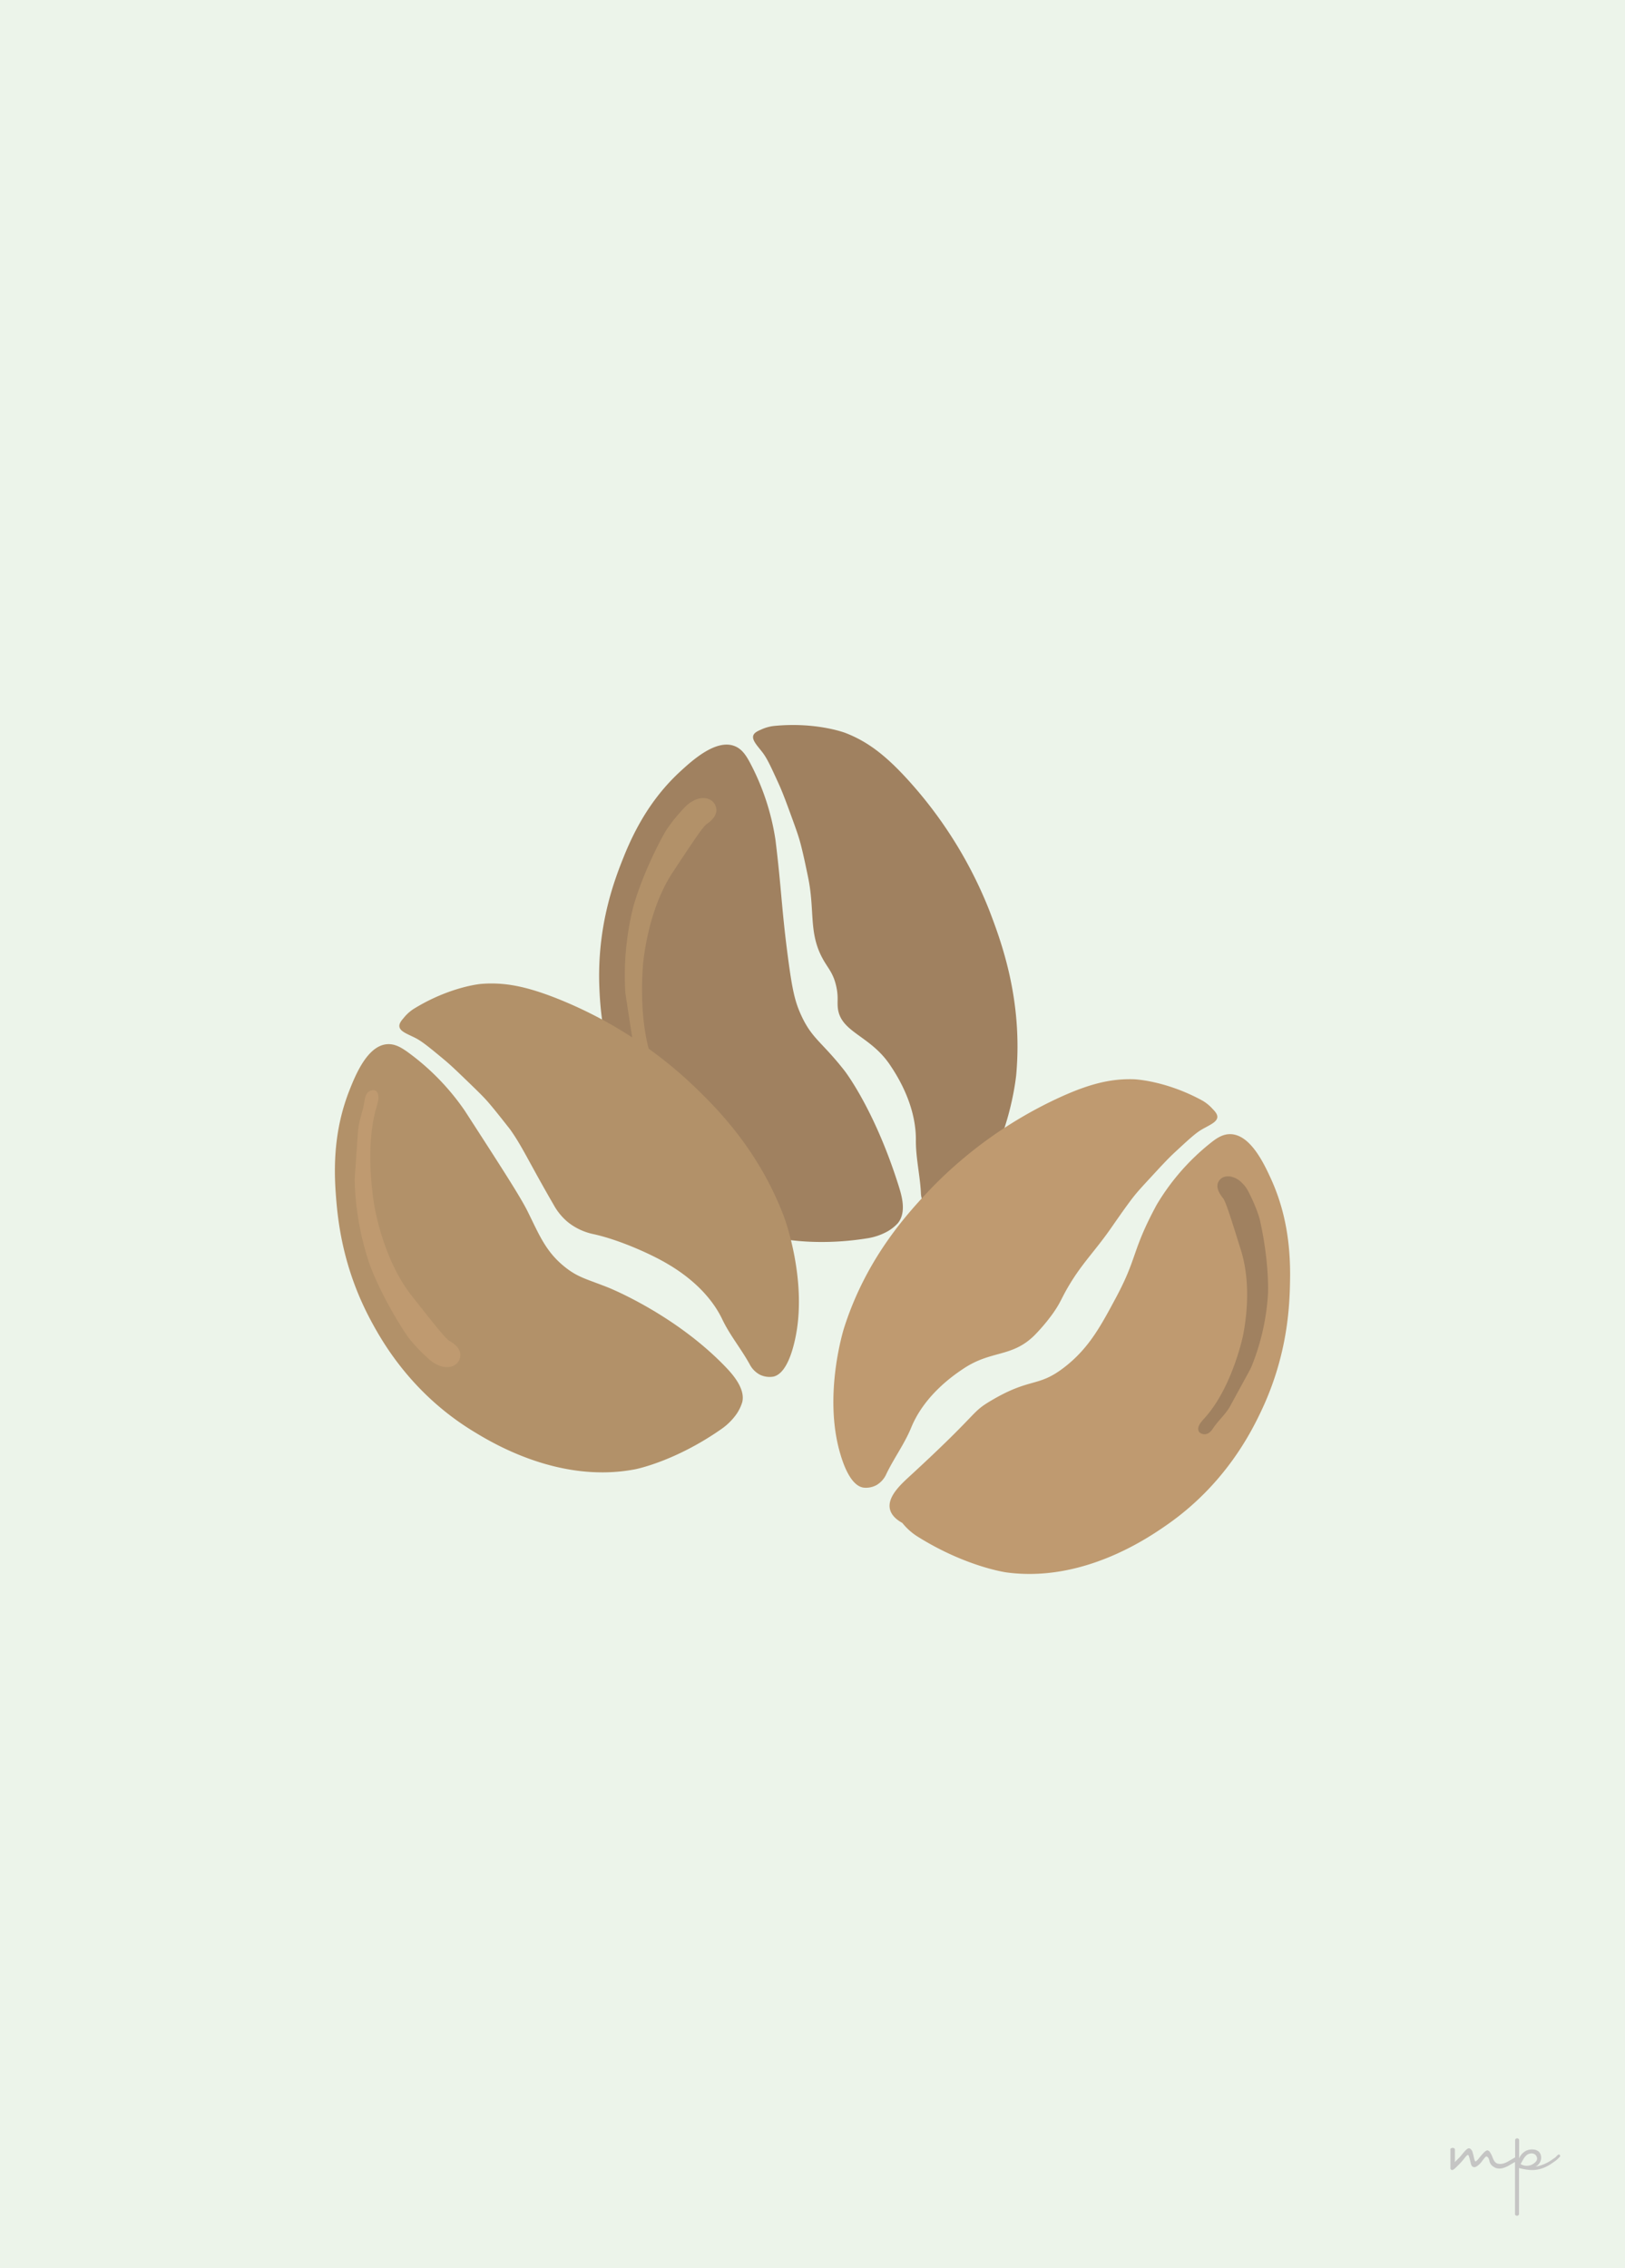 <svg xmlns="http://www.w3.org/2000/svg" viewBox="0 0 874.3 1219.95"><defs><style>.cls-1{fill:#ecf4ea;}.cls-2{fill:#a08160;}.cls-3{fill:#b29169;}.cls-4{fill:#bf9a70;}.cls-5{fill:#c5c5c4;}</style></defs><g id="Layer_2" data-name="Layer 2"><g id="Layer_1-2" data-name="Layer 1"><rect class="cls-1" width="874.3" height="1219.95"/><path class="cls-2" d="M395.13,401.23c-9.91-3.77-22.54,7.62-29.18,13.74-14.16,13.06-23.46,28.68-30.28,45.65-4.94,12.29-14.7,37.32-13.16,71.35.53,11.94,2.37,43.87,23.42,76.74,6.3,9.85,29.28,45.74,69.49,56.54,0,0,21.23,5.7,51.8.67a32.85,32.85,0,0,0,10.22-3.58,23.3,23.3,0,0,0,5.6-4.43c4.93-6,2-15.19.36-20.43-13.09-41.38-29.16-61.79-29.16-61.79-12.33-15.67-17.48-17-23.37-30.05-3.13-6.95-4.58-13-6.89-30.47-3.49-26.3-3.47-36.64-6.75-63.41a129.84,129.84,0,0,0-14.07-42.22C401.32,406.24,399.14,402.75,395.13,401.23Z"/><path class="cls-2" d="M410.3,404.75c2.47,3.23,4.56,7.82,8.75,17,2,4.46,3.55,8.58,6.56,16.81,2.67,7.32,4,11,5.12,15.23s2.5,10.55,3,13.06c0,0,.57,2.59,1,4.76,3.63,17.28.54,28.82,6.87,42,3.27,6.84,6.5,8.76,8.31,16.82,1.23,5.48.51,8,.84,11.47C452.1,555.39,468.16,556.68,479,573c3.09,4.64,13.93,20.91,13.77,40.23-.08,9.41,2.2,18.72,2.69,28.12a13.07,13.07,0,0,0,2.47,7.44,11.87,11.87,0,0,0,6,4.08c7.23,1.91,16.07-8.85,18.44-11.73,21.09-25.68,24.42-63.39,24.42-63.39,3.54-40.17-8.06-71.34-14.71-88.61a230.41,230.41,0,0,0-44.21-70.4c-11.94-13-21.49-20.09-33.08-24.56,0,0-15.63-6-38.4-3.73a22.48,22.48,0,0,0-7,2c-2.1.89-3.53,1.7-4.05,3C404.38,398.05,407.5,401.08,410.3,404.75Z"/><path class="cls-3" d="M208.12,561.63c-10.56.94-16.94,16.71-20.24,25.11-7,17.93-8.57,36-7.29,54.3.93,13.21,3.09,40,19.34,69.93,5.7,10.5,21.3,38.41,54.6,58.78,10,6.11,46.33,28.35,87.22,20.49,0,0,21.58-4.14,46.88-22a33,33,0,0,0,7.63-7.69,23.32,23.32,0,0,0,3.1-6.44c1.74-7.16-5.14-14.88-8.61-18.53-27.38-28.72-63.49-43.08-63.49-43.08-11.45-4.55-16.17-5.36-23.26-11-10.37-8.25-13.85-17.31-20.14-30-4-8-13.92-23.38-33.78-54.09A129.35,129.35,0,0,0,219,565.6C215.88,563.43,212.4,561.25,208.12,561.63Z"/><path class="cls-4" d="M662.18,610c10.6.36,17.85,15.74,21.61,23.95,8,17.51,10.57,35.51,10.31,53.8-.19,13.24-.86,40.1-15.41,70.9-5.11,10.81-19.13,39.55-51.23,61.74-9.62,6.65-44.68,30.89-85.94,25.32,0,0-21.79-2.93-48-19.38a33,33,0,0,1-8.05-7.24c-2.55-1.4-5.8-3.77-6.65-7.39-1.55-6.62,5.87-13.36,10.76-17.85C527.85,758.66,522,760,533.07,753.41c21.78-12.94,25.34-6.81,40.07-18.41,12.86-10.12,19.16-21.89,27.43-37.35,11.51-21.51,8.31-24.78,21.71-49.59a122,122,0,0,1,29.29-33.51C654.53,612.22,657.89,609.84,662.18,610Z"/><path class="cls-4" d="M646.82,607.37c-3.52,2-7.22,5.45-14.63,12.3-3.61,3.34-6.58,6.55-12.54,13-5.29,5.72-7.94,8.58-10.61,12.07s-6.38,8.77-7.86,10.88-2.46,3.53-2.78,4c-9.13,13.21-15.73,19.18-23.15,31.58-4.44,7.42-4.42,9.19-9.1,15.7a100.28,100.28,0,0,1-9.68,11.4c-12.13,11.88-23.06,7.82-38,17.75-4.65,3.09-20.92,13.92-28.23,31.8-3.57,8.71-9.27,16.41-13.35,24.9a13,13,0,0,1-5.15,5.9,11.79,11.79,0,0,1-7.09,1.46c-7.41-1-11.41-14.37-12.48-17.94-9.54-31.83,1.95-67.9,1.95-67.9,12.24-38.42,35-62.69,47.78-76.06a230.36,230.36,0,0,1,68-47.87c16-7.33,27.58-10.24,40-9.88,0,0,16.74.47,36.86,11.39a22.31,22.31,0,0,1,5.63,4.55c1.6,1.63,2.6,2.93,2.57,4.37C654.88,603.48,650.82,605.07,646.82,607.37Z"/><path class="cls-3" d="M345.23,575.6c-1.28-5.45-4-10.55-4.86-16.1-3.85-25.18-3.89-24.63-4-26.94a152,152,0,0,1,4.23-44.34s4.39-17.44,16.89-40.11c0,0,3.27-5.93,11.14-14.13a16.09,16.09,0,0,1,4.4-3.27,10.37,10.37,0,0,1,6-1.43,7,7,0,0,1,4.6,2,6.54,6.54,0,0,1,1.8,4.75c-.19,3.82-4.27,6.53-5.24,7.21-2,1.4-7.4,9.53-18.16,25.79-12.33,18.62-15.25,42.69-15.87,47.79,0,0-3.69,32.42,5.56,55.57a21.72,21.72,0,0,1,.74,2.23,9.71,9.71,0,0,1,.54,2.72c0,.77,0,2.49-1.26,3.34s-3.28,0-3.39,0C346.12,579.54,345.5,576.75,345.23,575.6Z"/><path class="cls-4" d="M196.11,592.16c-.82,5.54-3.12,10.85-3.51,16.44-1.74,25.42-1.82,24.88-1.75,27.18a152.13,152.13,0,0,0,7.89,43.84s5.82,17,20.16,38.58c0,0,3.75,5.63,12.28,13.15a16.23,16.23,0,0,0,4.65,2.9,10.47,10.47,0,0,0,6,.93,7,7,0,0,0,4.42-2.33,6.51,6.51,0,0,0,1.4-4.88c-.5-3.79-4.8-6.16-5.82-6.75-2.12-1.23-8.16-8.89-20.24-24.2-13.83-17.52-18.74-41.27-19.78-46.3,0,0-6.37-32,.93-55.85a20.71,20.71,0,0,0,.56-2.27,9.32,9.32,0,0,0,.3-2.77c-.07-.76-.23-2.47-1.53-3.22s-3.27.24-3.38.31C196.67,588.16,196.28,591,196.11,592.16Z"/><path class="cls-3" d="M223.31,558.17c3.63,1.82,7.52,5,15.3,11.46,3.78,3.13,6.94,6.17,13.24,12.26,5.6,5.41,8.41,8.12,11.27,11.46s6.86,8.4,8.45,10.42,2.8,3.54,3,3.83c6.57,9.26,10.08,17.59,23.48,40.69a32,32,0,0,0,7.72,9.21,32.84,32.84,0,0,0,13.94,6.35c14.05,3.17,30.81,10.84,38.92,15.61,4.81,2.82,21.67,12.72,30,30.17,4.05,8.5,10.17,15.87,14.71,24.12a13.15,13.15,0,0,0,5.48,5.61,12,12,0,0,0,7.16,1.06c7.34-1.45,10.59-15,11.46-18.61,7.75-32.31-5.74-67.69-5.74-67.69-14.36-37.68-38.42-60.65-51.94-73.28a230.48,230.48,0,0,0-70.54-44c-16.39-6.43-28.1-8.68-40.48-7.64,0,0-16.7,1.41-36.17,13.43a22.14,22.14,0,0,0-5.37,4.86c-1.51,1.72-2.44,3.07-2.32,4.51C215.05,554.73,219.19,556.09,223.31,558.17Z"/><path class="cls-2" d="M652.69,768.18c2.77-4.18,6.81-7.56,9.2-11.95,10.87-20,10.74-19.5,11.52-21.4a123,123,0,0,0,8.8-38.91s.9-16.23-4.32-39.64c0,0-1.37-6.12-6.4-15.73a16.74,16.74,0,0,0-3.19-4.26,11.54,11.54,0,0,0-5.18-3.23,7.38,7.38,0,0,0-4.89.08,5.38,5.38,0,0,0-3.05,3.41c-.93,3.28,2.13,7,2.84,7.87,1.49,1.87,4.21,10.57,9.64,28,6.22,19.92,2,41.26,1.15,45.78,0,0-5.87,28.65-21.23,45.06,0,0-.63.68-1.34,1.63A7.56,7.56,0,0,0,645,767a3.36,3.36,0,0,0,.22,3.25,4.12,4.12,0,0,0,3.19,1.13C650.71,771.19,652.1,769.06,652.69,768.18Z"/><path class="cls-5" d="M838.91,1158.81a.8.8,0,0,0-.27,0,1.2,1.2,0,0,0-.54.27,10.27,10.27,0,0,0-.81.81,4.33,4.33,0,0,1-.37.34,8.44,8.44,0,0,1-1,.74c-1.6,1.06-1.66,1.16-2.43,1.62a22.1,22.1,0,0,1-5.93,2.43c-.57.13-1,.21-1.35.27a5.68,5.68,0,0,0,1.89-1.62,5.22,5.22,0,0,0,1.08-3,4.57,4.57,0,0,0-1.08-3.24,4.79,4.79,0,0,0-3.24-1.34,7.19,7.19,0,0,0-4,.8,7.73,7.73,0,0,0-3.51,4v-10a1.15,1.15,0,0,0-1.08-.81,1.14,1.14,0,0,0-1.08.81v9.44l-3.77,2.16a10.22,10.22,0,0,1-2.43,1.08,6.34,6.34,0,0,1-2.16.27,3.68,3.68,0,0,1-1.89-.54,3.81,3.81,0,0,1-.79-.78,7.71,7.71,0,0,1-1.09-2.19,16.86,16.86,0,0,0-1.35-2.7,2.12,2.12,0,0,0-1.35-1.07c-.16,0-.67-.07-1.89,1.07a37,37,0,0,0-3,3.51,7.93,7.93,0,0,1-.81.81c-.42.37-.63.56-.8.54s-.46-.4-.81-1.89a31.88,31.88,0,0,0-.81-3.24,3.33,3.33,0,0,0-.81-1.34,2,2,0,0,0-.81-.54c-1-.26-2.12,1-3.78,3-.75.87-.89,1.13-1.62,1.89-.35.37-1.29,1.33-1.61,1.62l-.35.33-.19.21c-.18.2-.23.28-.27.27s0-.9,0-1.89v-4.58a1,1,0,0,0-.27-.81,1.62,1.62,0,0,0-1.89,0,.59.59,0,0,0-.27.27c-.08.18,0,.32,0,.81v9.17a1.84,1.84,0,0,0,0,.26,1.87,1.87,0,0,0,0,.27,1,1,0,0,0,.27.54,1,1,0,0,0,.54.27c.31.06.78,0,2.16-1.34.5-.48.8-.81.81-.81h0a41,41,0,0,0,4.31-4.86,5.86,5.86,0,0,1,.5-.54l.11-.11.2-.16a1.1,1.1,0,0,1,.54-.27c.3,0,.49.66.54.81.39,1.33.59,2,.81,3,.35,1.56.59,2.08,1.08,2.43a1.87,1.87,0,0,0,.54.27c1,.28,2-.54,2.69-1.08a11.84,11.84,0,0,0,2.16-2.43c.19-.28.49-.64,1.08-1.35.42-.5.71-.83,1.08-.81a.93.93,0,0,1,.54.27,2.81,2.81,0,0,1,.81,1.35c.31.87.18.94.48,1.64a4.54,4.54,0,0,0,.6,1.06,5.07,5.07,0,0,0,.81.81,6.61,6.61,0,0,0,1.88,1.07,6.43,6.43,0,0,0,3.78,0,15.8,15.8,0,0,0,4-1.88c.78-.44,1.43-.81,1.88-1.08l.54-.27v26.7a7.79,7.79,0,0,1,0,1.08,1.14,1.14,0,0,0,0,.27,1.18,1.18,0,0,0,.27.54,1.23,1.23,0,0,0,1.62,0,1.08,1.08,0,0,0,.27-.54,1.27,1.27,0,0,0,0-.54v-24.28c.59.16,1.42.36,2.43.54a23.77,23.77,0,0,0,4.58.54,17,17,0,0,0,5.94-1.08,21.88,21.88,0,0,0,4.58-2.42c.59-.39.66-.45,1.55-1.08a12,12,0,0,0,1.42-1.08l.81-.81.54-.54a.81.81,0,0,0,.27-.81A.77.77,0,0,0,838.91,1158.81Zm-13.76,4.86a6.49,6.49,0,0,1-4.85,1.08,6.74,6.74,0,0,1-2.16-.81c.5-1,1-1.83,1.35-2.43a8.47,8.47,0,0,1,1.62-2.16,4.39,4.39,0,0,1,2.15-1.08,3.34,3.34,0,0,1,2.7.54A2.93,2.93,0,0,1,827,1161C827,1162.3,825.86,1163.14,825.15,1163.67Z"/></g></g></svg>